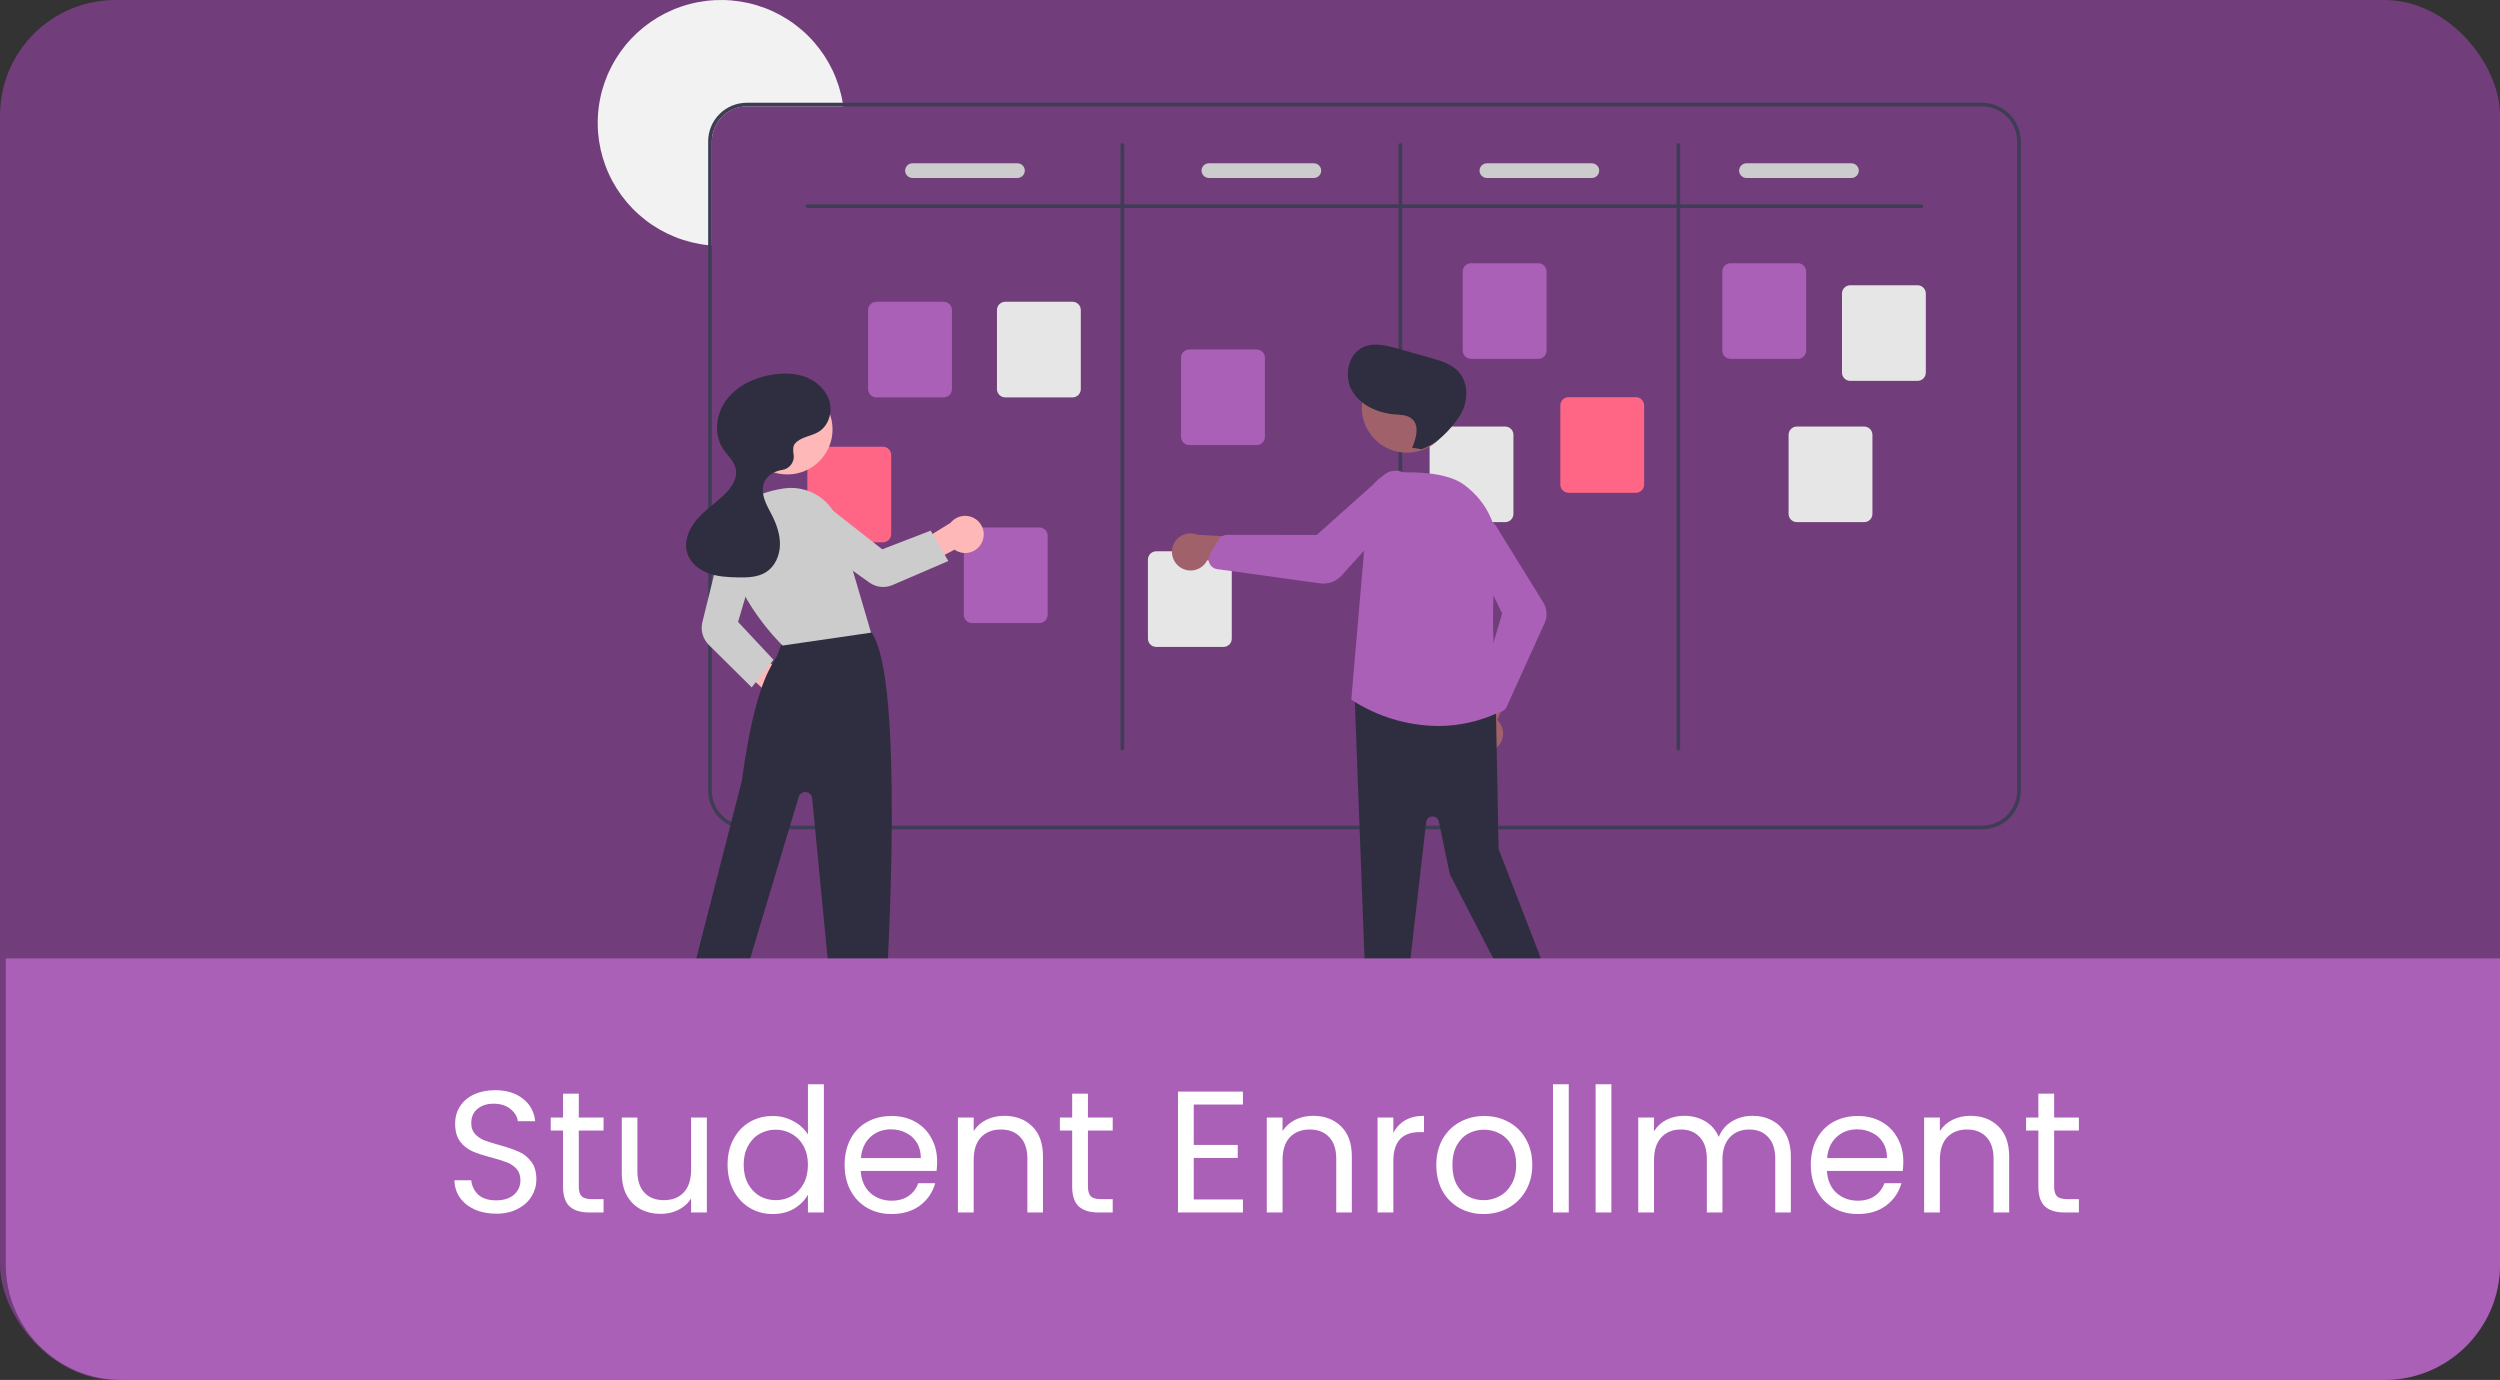 <svg width="433" height="239" viewBox="0 0 433 239" fill="none" xmlns="http://www.w3.org/2000/svg">
<rect x="0" y="0" width="433" height="239" fill="#333333" stroke="none"/>
<rect width="433" height="239" rx="20" fill="#713D7A"/>
<g clip-path="url(#clip0)">
<path d="M146.057 18.431H129.349C127.742 18.433 126.202 19.07 125.066 20.201C123.93 21.334 123.292 22.869 123.29 24.469V42.523C123.077 42.51 122.863 42.491 122.653 42.465C118.694 42.05 114.931 40.542 111.787 38.109C108.643 35.676 106.244 32.417 104.859 28.698C103.474 24.979 103.16 20.948 103.95 17.061C104.741 13.173 106.606 9.583 109.335 6.695C112.063 3.807 115.547 1.736 119.393 0.716C123.24 -0.304 127.296 -0.233 131.104 0.921C134.911 2.075 138.32 4.267 140.945 7.248C143.571 10.23 145.308 13.883 145.961 17.796C145.996 18.006 146.028 18.219 146.057 18.431Z" fill="#F2F2F2"/>
<path d="M343.304 17.796H129.349C127.573 17.798 125.871 18.502 124.616 19.753C123.361 21.004 122.655 22.7 122.653 24.469V136.965C122.655 138.734 123.361 140.431 124.616 141.682C125.871 142.933 127.573 143.636 129.349 143.638H343.304C345.079 143.636 346.781 142.933 348.037 141.682C349.292 140.431 349.998 138.734 350 136.965V24.469C349.998 22.7 349.292 21.004 348.037 19.753C346.781 18.502 345.079 17.798 343.304 17.796ZM349.362 136.965C349.361 138.566 348.722 140.101 347.586 141.233C346.45 142.365 344.91 143.001 343.304 143.003H129.349C127.742 143.001 126.202 142.365 125.066 141.233C123.931 140.101 123.292 138.566 123.29 136.965V24.469C123.292 22.869 123.931 21.334 125.066 20.201C126.202 19.07 127.742 18.433 129.349 18.431H343.304C344.91 18.433 346.45 19.07 347.586 20.201C348.722 21.334 349.361 22.869 349.362 24.469V136.965Z" fill="#3F3D56"/>
<path d="M332.781 36.027H139.871C139.786 36.027 139.705 35.994 139.646 35.934C139.586 35.874 139.552 35.794 139.552 35.709C139.552 35.625 139.586 35.544 139.646 35.485C139.705 35.425 139.786 35.392 139.871 35.392H332.781C332.866 35.392 332.947 35.425 333.007 35.485C333.067 35.544 333.1 35.625 333.1 35.709C333.1 35.794 333.067 35.874 333.007 35.934C332.947 35.994 332.866 36.027 332.781 36.027Z" fill="#3F3D56"/>
<path d="M194.396 129.974C194.312 129.974 194.23 129.94 194.171 129.881C194.111 129.821 194.077 129.74 194.077 129.656V25.105C194.077 25.021 194.111 24.94 194.171 24.88C194.23 24.821 194.312 24.787 194.396 24.787C194.481 24.787 194.562 24.821 194.622 24.88C194.681 24.94 194.715 25.021 194.715 25.105V129.656C194.715 129.74 194.681 129.821 194.622 129.881C194.562 129.94 194.481 129.974 194.396 129.974Z" fill="#3F3D56"/>
<path d="M242.544 129.974C242.459 129.974 242.378 129.94 242.319 129.881C242.259 129.821 242.225 129.74 242.225 129.656V25.105C242.225 25.021 242.259 24.94 242.319 24.88C242.378 24.821 242.459 24.787 242.544 24.787C242.629 24.787 242.71 24.821 242.769 24.88C242.829 24.94 242.863 25.021 242.863 25.105V129.656C242.863 129.74 242.829 129.821 242.769 129.881C242.71 129.94 242.629 129.974 242.544 129.974Z" fill="#3F3D56"/>
<path d="M290.692 129.974C290.607 129.974 290.526 129.94 290.466 129.881C290.407 129.821 290.373 129.74 290.373 129.656V25.105C290.373 25.021 290.407 24.94 290.466 24.88C290.526 24.821 290.607 24.787 290.692 24.787C290.776 24.787 290.858 24.821 290.917 24.88C290.977 24.94 291.011 25.021 291.011 25.105V129.656C291.011 129.74 290.977 129.821 290.917 129.881C290.858 129.94 290.776 129.974 290.692 129.974Z" fill="#3F3D56"/>
<path d="M163.44 68.828H151.789C151.408 68.828 151.043 68.677 150.774 68.409C150.505 68.141 150.354 67.777 150.354 67.398V53.695C150.354 53.316 150.505 52.953 150.774 52.685C151.043 52.417 151.408 52.266 151.789 52.265H163.44C163.82 52.266 164.185 52.417 164.454 52.685C164.723 52.953 164.874 53.316 164.875 53.695V67.398C164.874 67.777 164.723 68.141 164.454 68.409C164.185 68.677 163.82 68.828 163.44 68.828Z" fill="#AB60B8"/>
<path d="M180.021 107.916H168.369C167.989 107.915 167.624 107.764 167.355 107.496C167.086 107.228 166.935 106.865 166.935 106.485V92.783C166.935 92.404 167.086 92.04 167.355 91.772C167.624 91.504 167.989 91.353 168.369 91.353H180.021C180.401 91.353 180.766 91.504 181.035 91.772C181.304 92.04 181.455 92.404 181.455 92.783V106.485C181.455 106.865 181.304 107.228 181.035 107.496C180.766 107.764 180.401 107.915 180.021 107.916Z" fill="#AB60B8"/>
<path d="M217.646 77.09H205.995C205.615 77.09 205.25 76.939 204.981 76.671C204.712 76.403 204.561 76.04 204.56 75.66V61.958C204.561 61.578 204.712 61.215 204.981 60.947C205.25 60.679 205.615 60.528 205.995 60.528H217.646C218.027 60.528 218.391 60.679 218.66 60.947C218.929 61.215 219.081 61.578 219.081 61.958V75.66C219.081 76.04 218.929 76.403 218.66 76.671C218.391 76.939 218.027 77.09 217.646 77.09Z" fill="#AB60B8"/>
<path d="M266.432 62.155H254.781C254.4 62.154 254.036 62.003 253.767 61.735C253.498 61.467 253.346 61.104 253.346 60.725V47.022C253.346 46.643 253.498 46.279 253.767 46.011C254.036 45.743 254.4 45.592 254.781 45.592H266.432C266.812 45.592 267.177 45.743 267.446 46.011C267.715 46.279 267.866 46.643 267.867 47.022V60.725C267.866 61.104 267.715 61.467 267.446 61.735C267.177 62.003 266.812 62.154 266.432 62.155Z" fill="#AB60B8"/>
<path d="M311.391 62.155H299.74C299.36 62.154 298.995 62.003 298.726 61.735C298.457 61.467 298.305 61.104 298.305 60.725V47.022C298.305 46.643 298.457 46.279 298.726 46.011C298.995 45.743 299.36 45.592 299.74 45.592H311.391C311.771 45.592 312.136 45.743 312.405 46.011C312.674 46.279 312.825 46.643 312.826 47.022V60.725C312.825 61.104 312.674 61.467 312.405 61.735C312.136 62.003 311.771 62.154 311.391 62.155Z" fill="#AB60B8"/>
<path d="M332.117 65.968H320.466C320.085 65.968 319.721 65.817 319.452 65.549C319.183 65.281 319.031 64.917 319.031 64.538V50.835C319.031 50.456 319.183 50.093 319.452 49.825C319.721 49.556 320.085 49.406 320.466 49.405H332.117C332.497 49.406 332.862 49.556 333.131 49.825C333.4 50.093 333.551 50.456 333.552 50.835V64.538C333.551 64.917 333.4 65.281 333.131 65.549C332.862 65.817 332.497 65.968 332.117 65.968Z" fill="#E6E6E6"/>
<path d="M322.87 90.437H311.219C310.839 90.437 310.474 90.286 310.205 90.018C309.936 89.75 309.784 89.386 309.784 89.007V75.305C309.784 74.925 309.936 74.562 310.205 74.294C310.474 74.026 310.839 73.875 311.219 73.874H322.87C323.25 73.875 323.615 74.026 323.884 74.294C324.153 74.562 324.305 74.925 324.305 75.305V89.007C324.305 89.386 324.153 89.75 323.884 90.018C323.615 90.286 323.25 90.437 322.87 90.437Z" fill="#E6E6E6"/>
<path d="M283.331 85.353H271.68C271.3 85.352 270.935 85.202 270.666 84.933C270.397 84.665 270.246 84.302 270.245 83.923V70.22C270.246 69.841 270.397 69.477 270.666 69.209C270.935 68.941 271.3 68.79 271.68 68.79H283.331C283.712 68.79 284.077 68.941 284.346 69.209C284.615 69.477 284.766 69.841 284.766 70.22V83.923C284.766 84.302 284.615 84.665 284.346 84.933C284.077 85.202 283.712 85.352 283.331 85.353Z" fill="#FF6584"/>
<path d="M260.692 90.437H249.041C248.661 90.437 248.296 90.286 248.027 90.018C247.758 89.75 247.607 89.386 247.606 89.007V75.305C247.607 74.925 247.758 74.562 248.027 74.294C248.296 74.026 248.661 73.875 249.041 73.874H260.692C261.073 73.875 261.437 74.026 261.706 74.294C261.975 74.562 262.127 74.925 262.127 75.305V89.007C262.127 89.386 261.975 89.75 261.706 90.018C261.437 90.286 261.073 90.437 260.692 90.437Z" fill="#E6E6E6"/>
<path d="M211.907 112.047H200.256C199.875 112.046 199.51 111.895 199.241 111.627C198.972 111.359 198.821 110.996 198.821 110.617V96.914C198.821 96.535 198.972 96.171 199.241 95.903C199.51 95.635 199.875 95.484 200.256 95.484H211.907C212.287 95.484 212.652 95.635 212.921 95.903C213.19 96.171 213.341 96.535 213.342 96.914V110.617C213.341 110.996 213.19 111.359 212.921 111.627C212.652 111.895 212.287 112.046 211.907 112.047Z" fill="#E6E6E6"/>
<path d="M152.917 93.933H141.266C140.886 93.933 140.521 93.782 140.252 93.514C139.983 93.246 139.832 92.882 139.831 92.503V78.8C139.832 78.421 139.983 78.058 140.252 77.789C140.521 77.521 140.886 77.371 141.266 77.37H152.917C153.298 77.371 153.663 77.521 153.932 77.789C154.201 78.058 154.352 78.421 154.352 78.8V92.503C154.352 92.882 154.201 93.246 153.932 93.514C153.663 93.782 153.298 93.933 152.917 93.933Z" fill="#FF6584"/>
<path d="M185.76 68.828H174.109C173.728 68.828 173.364 68.677 173.095 68.409C172.826 68.141 172.674 67.777 172.674 67.398V53.695C172.674 53.316 172.826 52.953 173.095 52.685C173.364 52.417 173.728 52.266 174.109 52.265H185.76C186.14 52.266 186.505 52.417 186.774 52.685C187.043 52.953 187.194 53.316 187.195 53.695V67.398C187.194 67.777 187.043 68.141 186.774 68.409C186.505 68.677 186.14 68.828 185.76 68.828Z" fill="#E6E6E6"/>
<path d="M176.221 30.825H158.046C157.708 30.825 157.383 30.691 157.144 30.453C156.905 30.214 156.771 29.891 156.771 29.554C156.771 29.217 156.905 28.893 157.144 28.655C157.383 28.417 157.708 28.283 158.046 28.283H176.221C176.559 28.283 176.884 28.417 177.123 28.655C177.362 28.893 177.497 29.217 177.497 29.554C177.497 29.891 177.362 30.214 177.123 30.453C176.884 30.691 176.559 30.825 176.221 30.825Z" fill="#CCCCCC"/>
<path d="M227.558 30.825H209.383C209.044 30.825 208.72 30.691 208.481 30.453C208.242 30.214 208.107 29.891 208.107 29.554C208.107 29.217 208.242 28.893 208.481 28.655C208.72 28.417 209.044 28.283 209.383 28.283H227.558C227.896 28.283 228.22 28.417 228.459 28.655C228.699 28.893 228.833 29.217 228.833 29.554C228.833 29.891 228.699 30.214 228.459 30.453C228.22 30.691 227.896 30.825 227.558 30.825Z" fill="#CCCCCC"/>
<path d="M275.706 30.825H257.531C257.192 30.825 256.868 30.691 256.629 30.453C256.39 30.214 256.255 29.891 256.255 29.554C256.255 29.217 256.39 28.893 256.629 28.655C256.868 28.417 257.192 28.283 257.531 28.283H275.706C276.044 28.283 276.368 28.417 276.607 28.655C276.847 28.893 276.981 29.217 276.981 29.554C276.981 29.891 276.847 30.214 276.607 30.453C276.368 30.691 276.044 30.825 275.706 30.825Z" fill="#CCCCCC"/>
<path d="M320.665 30.825H302.49C302.152 30.825 301.827 30.691 301.588 30.453C301.349 30.214 301.214 29.891 301.214 29.554C301.214 29.217 301.349 28.893 301.588 28.655C301.827 28.417 302.152 28.283 302.49 28.283H320.665C321.003 28.283 321.327 28.417 321.567 28.655C321.806 28.893 321.94 29.217 321.94 29.554C321.94 29.891 321.806 30.214 321.567 30.453C321.327 30.691 321.003 30.825 320.665 30.825Z" fill="#CCCCCC"/>
<path d="M135.513 123.901C135.047 123.856 134.596 123.709 134.192 123.471C133.789 123.233 133.443 122.91 133.178 122.524C132.914 122.138 132.737 121.7 132.662 121.239C132.586 120.778 132.612 120.306 132.739 119.856L124.566 112.273L128.887 111.181L136.924 117.677C137.668 117.94 138.29 118.465 138.671 119.154C139.052 119.843 139.167 120.647 138.993 121.414C138.819 122.181 138.368 122.858 137.727 123.317C137.086 123.775 136.298 123.983 135.513 123.901Z" fill="#FFB8B8"/>
<path d="M146.799 179.946H150.708L152.568 164.919H146.799L146.799 179.946Z" fill="#FFB8B8"/>
<path d="M158.247 183.563L145.961 183.564L145.961 178.833L153.5 178.833C154.759 178.833 155.967 179.331 156.857 180.218C157.747 181.106 158.247 182.309 158.247 183.563L158.247 183.563Z" fill="#2F2E41"/>
<path d="M119.996 177.133L123.774 178.135L129.45 164.091L123.875 162.612L119.996 177.133Z" fill="#FFB8B8"/>
<path d="M130.126 183.565L118.253 180.415L119.474 175.844L126.759 177.776C127.976 178.099 129.014 178.89 129.645 179.976C130.277 181.061 130.449 182.352 130.126 183.565Z" fill="#2F2E41"/>
<path d="M151.76 177.101H145.795C145.418 177.102 145.054 176.963 144.775 176.711C144.496 176.458 144.322 176.111 144.288 175.737L140.666 138.26C140.64 137.985 140.518 137.728 140.323 137.533C140.127 137.337 139.869 137.216 139.593 137.189C139.317 137.162 139.041 137.232 138.811 137.386C138.581 137.54 138.411 137.768 138.332 138.033L127.818 173.053C127.707 173.425 127.456 173.74 127.117 173.932C126.779 174.124 126.379 174.179 126.001 174.084L120.451 172.701C120.258 172.653 120.076 172.567 119.915 172.448C119.755 172.33 119.62 172.181 119.518 172.01C119.416 171.839 119.349 171.649 119.32 171.452C119.292 171.255 119.303 171.055 119.352 170.862C119.443 170.509 128.411 135.579 128.49 135.22C130.522 120.294 132.953 116.295 134.259 114.146C134.367 113.969 134.466 113.805 134.556 113.65C134.668 113.457 135.357 111.539 135.794 110.293C135.851 110.091 135.949 109.902 136.083 109.739C136.216 109.576 136.382 109.443 136.57 109.347C142.058 106.55 148.479 108.486 150.316 109.146C150.621 109.253 150.882 109.456 151.062 109.723C156.573 118.008 153.868 166.127 153.27 175.689C153.245 176.072 153.075 176.43 152.795 176.693C152.514 176.955 152.144 177.101 151.76 177.101Z" fill="#2F2E41"/>
<path d="M136.366 82.174C140.691 82.174 144.197 78.68 144.197 74.369C144.197 70.059 140.691 66.564 136.366 66.564C132.041 66.564 128.534 70.059 128.534 74.369C128.534 78.68 132.041 82.174 136.366 82.174Z" fill="#FFB8B8"/>
<path d="M135.536 111.809L135.48 111.754C135.374 111.652 124.94 101.464 126.29 92.044C126.868 88.014 130.139 85.44 135.75 84.598C137.811 84.293 139.914 84.74 141.671 85.856C143.429 86.972 144.723 88.683 145.316 90.674L150.864 109.578L135.536 111.809Z" fill="#CCCCCC"/>
<path d="M130.196 119.055L122.76 111.692C122.252 111.185 121.883 110.557 121.688 109.867C121.494 109.178 121.481 108.45 121.651 107.754L125.25 93.161C125.358 92.724 125.555 92.314 125.828 91.955C126.102 91.597 126.446 91.298 126.84 91.078C127.234 90.857 127.669 90.72 128.118 90.674C128.568 90.627 129.022 90.674 129.453 90.81C130.274 91.073 130.96 91.645 131.365 92.404C131.77 93.163 131.863 94.049 131.624 94.875L127.834 107.713L133.962 114.271L130.196 119.055Z" fill="#CCCCCC"/>
<path d="M170.076 93.925C169.879 94.349 169.592 94.725 169.234 95.026C168.876 95.328 168.456 95.547 168.003 95.669C167.551 95.791 167.077 95.813 166.615 95.733C166.153 95.653 165.715 95.472 165.33 95.205L155.404 100.332L155.843 95.977L164.643 90.55C165.136 89.936 165.838 89.524 166.616 89.391C167.394 89.259 168.194 89.416 168.864 89.832C169.533 90.248 170.027 90.894 170.25 91.649C170.474 92.403 170.412 93.213 170.076 93.925H170.076Z" fill="#FFB8B8"/>
<path d="M164.246 97.167L154.57 101.334C153.926 101.61 153.222 101.715 152.525 101.64C151.828 101.566 151.163 101.314 150.592 100.909L138.287 92.123C137.92 91.86 137.611 91.526 137.378 91.14C137.146 90.753 136.996 90.324 136.937 89.877C136.878 89.431 136.911 88.977 137.035 88.544C137.159 88.111 137.371 87.708 137.658 87.36C138.209 86.699 138.996 86.276 139.854 86.183C140.711 86.091 141.572 86.334 142.252 86.862L152.803 95.138L161.189 91.904L164.246 97.167Z" fill="#CCCCCC"/>
<path d="M137.664 76.87C138.63 75.664 140.435 75.599 141.763 74.803C143.501 73.761 144.22 71.431 143.659 69.488C143.099 67.544 141.447 66.03 139.553 65.306C137.659 64.581 135.552 64.572 133.553 64.923C130.578 65.444 127.649 66.828 125.835 69.235C124.02 71.641 123.559 75.166 125.203 77.692C125.959 78.852 127.126 79.81 127.427 81.161C127.823 82.934 126.575 84.644 125.239 85.879C123.715 87.285 121.968 88.463 120.634 90.049C119.299 91.635 118.409 93.801 119.018 95.779C119.528 97.437 121.013 98.658 122.641 99.27C124.269 99.881 126.042 99.97 127.781 100.004C129.47 100.037 131.264 99.996 132.687 99.088C134.211 98.116 135.024 96.273 135.084 94.472C135.144 92.67 134.54 90.905 133.731 89.293C133.248 88.333 132.687 87.402 132.366 86.376C132.046 85.35 131.99 84.186 132.504 83.242C133.043 82.249 134.135 81.65 135.247 81.432C135.305 81.421 135.366 81.411 135.43 81.402C135.746 81.361 136.051 81.257 136.326 81.095C136.601 80.933 136.84 80.718 137.028 80.462C137.217 80.205 137.352 79.914 137.424 79.604C137.496 79.294 137.505 78.973 137.449 78.66C137.323 77.957 137.334 77.283 137.664 76.87Z" fill="#2F2E41"/>
<path d="M242.083 180.279H238.173L236.314 165.252L242.083 165.252L242.083 180.279Z" fill="#A0616A"/>
<path d="M235.381 179.166H242.92V183.896H230.634C230.634 183.275 230.757 182.66 230.996 182.086C231.234 181.512 231.584 180.99 232.025 180.551C232.465 180.112 232.989 179.763 233.565 179.526C234.141 179.288 234.758 179.166 235.381 179.166Z" fill="#2F2E41"/>
<path d="M270.447 175.866L266.891 177.484L258.934 164.586L264.182 162.197L270.447 175.866Z" fill="#A0616A"/>
<path d="M263.887 177.628L270.745 174.506L272.717 178.81L261.541 183.897C261.282 183.332 261.138 182.721 261.115 182.1C261.093 181.479 261.194 180.86 261.412 180.278C261.629 179.696 261.96 179.162 262.385 178.708C262.81 178.253 263.32 177.886 263.887 177.628Z" fill="#2F2E41"/>
<path d="M259.063 129.611C259.437 129.33 259.745 128.97 259.965 128.558C260.185 128.145 260.312 127.69 260.337 127.223C260.361 126.757 260.282 126.291 260.106 125.858C259.93 125.425 259.661 125.035 259.318 124.717L263.913 114.326L258.075 115.312L254.607 125.028C254.109 125.639 253.852 126.41 253.887 127.195C253.921 127.981 254.243 128.727 254.792 129.292C255.342 129.857 256.08 130.201 256.867 130.26C257.654 130.319 258.435 130.088 259.063 129.611Z" fill="#A0616A"/>
<path d="M241.833 176.317H238.099C237.737 176.315 237.388 176.178 237.123 175.932C236.858 175.687 236.695 175.35 236.668 174.99L234.631 120.789C234.616 120.582 234.647 120.373 234.721 120.179C234.795 119.984 234.911 119.808 235.06 119.662C235.21 119.517 235.39 119.406 235.587 119.337C235.784 119.268 235.994 119.242 236.202 119.263L257.8 121.549C258.15 121.583 258.475 121.744 258.714 122.001C258.953 122.258 259.088 122.594 259.095 122.945L259.548 146.853C259.55 146.983 259.575 147.111 259.622 147.233L268.482 170.13C268.55 170.307 268.583 170.495 268.577 170.685C268.572 170.874 268.529 171.061 268.45 171.234C268.372 171.406 268.26 171.562 268.12 171.691C267.981 171.82 267.817 171.92 267.639 171.986L263.855 173.376C263.526 173.496 263.164 173.493 262.838 173.366C262.511 173.24 262.243 172.998 262.083 172.688L251.199 151.597C251.14 151.482 251.096 151.36 251.07 151.234L249.211 142.306C249.157 142.047 249.012 141.816 248.803 141.654C248.593 141.492 248.333 141.409 248.068 141.421C247.803 141.433 247.551 141.539 247.357 141.719C247.163 141.899 247.04 142.143 247.009 142.405L243.259 175.049C243.219 175.398 243.052 175.72 242.789 175.954C242.526 176.188 242.186 176.317 241.833 176.317Z" fill="#2F2E41"/>
<path d="M243.693 78.41C248.018 78.41 251.525 74.915 251.525 70.605C251.525 66.294 248.018 62.8 243.693 62.8C239.368 62.8 235.861 66.294 235.861 70.605C235.861 74.915 239.368 78.41 243.693 78.41Z" fill="#A0616A"/>
<path d="M249.064 125.745C243.753 125.687 238.569 124.122 234.118 121.233L234.042 121.181L234.049 121.089L237.045 86.318C237.148 85.139 237.677 84.036 238.533 83.215C239.388 82.393 240.514 81.908 241.7 81.85C245.583 81.672 250.798 81.896 253.589 83.968C257.808 87.1 259.841 91.816 259.168 96.906C257.771 107.462 259.353 121.702 259.538 123.291L259.552 123.406L259.447 123.454C256.194 124.962 252.651 125.744 249.064 125.745Z" fill="#AB60B8"/>
<path d="M259.502 123.35C259.281 123.35 259.063 123.304 258.861 123.215C258.659 123.127 258.478 122.997 258.329 122.835L256.616 120.972C256.43 120.77 256.301 120.523 256.239 120.256C256.177 119.99 256.185 119.711 256.262 119.449L260.168 106.272L254.225 93.833C253.947 93.251 253.879 92.591 254.032 91.964C254.167 91.415 254.466 90.918 254.889 90.541C255.313 90.164 255.841 89.924 256.405 89.852C256.968 89.781 257.54 89.881 258.045 90.14C258.55 90.398 258.965 90.804 259.234 91.302L267.299 104.345C267.627 104.874 267.819 105.475 267.859 106.095C267.899 106.716 267.786 107.337 267.529 107.903L260.957 122.415C260.849 122.655 260.682 122.864 260.473 123.024C260.263 123.184 260.017 123.289 259.756 123.33C259.672 123.343 259.587 123.35 259.502 123.35Z" fill="#AB60B8"/>
<path d="M204.3 98.18C204.677 98.459 205.109 98.652 205.569 98.746C206.028 98.84 206.502 98.833 206.958 98.724C207.414 98.616 207.841 98.409 208.208 98.119C208.575 97.828 208.874 97.461 209.083 97.043L220.383 98.504L217.786 93.201L207.453 92.626C206.726 92.323 205.911 92.295 205.164 92.55C204.418 92.804 203.791 93.323 203.402 94.008C203.013 94.692 202.89 95.495 203.056 96.264C203.221 97.033 203.664 97.715 204.3 98.18V98.18Z" fill="#A0616A"/>
<path d="M229.207 101.077C229.01 101.077 228.814 101.063 228.619 101.036L210.842 98.579C210.552 98.539 210.276 98.428 210.039 98.255C209.802 98.083 209.613 97.854 209.487 97.59C209.446 97.505 209.412 97.417 209.385 97.327H209.385C209.317 97.092 209.297 96.846 209.329 96.603C209.36 96.361 209.442 96.128 209.569 95.918L211.04 93.488C211.198 93.228 211.421 93.013 211.686 92.864C211.952 92.714 212.251 92.635 212.556 92.634H212.559L228.054 92.652L239.627 82.318C240.165 81.839 240.853 81.558 241.574 81.524C242.207 81.495 242.835 81.658 243.373 81.991C243.912 82.324 244.336 82.812 244.591 83.391C244.846 83.97 244.918 84.612 244.799 85.233C244.68 85.853 244.375 86.423 243.925 86.868L232.377 99.668C231.978 100.111 231.489 100.466 230.943 100.708C230.396 100.951 229.805 101.077 229.207 101.077Z" fill="#AB60B8"/>
<path d="M244.583 77.548C245.299 75.897 245.905 73.699 244.532 72.532C243.736 71.855 242.589 71.854 241.546 71.769C238.607 71.532 235.581 70.184 234.145 67.618C232.708 65.052 233.51 61.236 236.22 60.078C238.047 59.297 240.142 59.829 242.054 60.369L247.795 61.992C249.501 62.474 251.292 63.006 252.52 64.28C254.479 66.313 254.333 69.75 252.777 72.104C251.221 74.457 248.878 76.912 246.196 77.805L244.583 77.548Z" fill="#2F2E41"/>
<path d="M323.792 184H88.379C88.33 184 88.28 183.99 88.234 183.971C88.188 183.953 88.146 183.925 88.11 183.89C88.075 183.854 88.047 183.813 88.028 183.767C88.009 183.721 87.999 183.671 87.999 183.622C87.999 183.572 88.009 183.522 88.028 183.477C88.047 183.431 88.075 183.389 88.11 183.354C88.146 183.318 88.188 183.291 88.234 183.272C88.28 183.253 88.33 183.243 88.379 183.243H323.792C323.842 183.243 323.892 183.253 323.938 183.272C323.984 183.291 324.026 183.318 324.061 183.354C324.097 183.389 324.125 183.431 324.144 183.477C324.163 183.522 324.173 183.572 324.173 183.622C324.173 183.671 324.163 183.721 324.144 183.767C324.125 183.813 324.097 183.854 324.061 183.89C324.026 183.925 323.984 183.953 323.938 183.971C323.892 183.99 323.842 184 323.792 184Z" fill="#3F3D56"/>
</g>
<path d="M1 166H433V219C433 230.046 424.046 239 413 239H21C9.954 239 1 230.046 1 219V166Z" fill="#AB60B8"/>
<path d="M85.94 210.21C84.56 210.21 83.32 209.97 82.22 209.49C81.14 208.99 80.29 208.31 79.67 207.45C79.05 206.57 78.73 205.56 78.71 204.42H81.62C81.72 205.4 82.12 206.23 82.82 206.91C83.54 207.57 84.58 207.9 85.94 207.9C87.24 207.9 88.26 207.58 89 206.94C89.76 206.28 90.14 205.44 90.14 204.42C90.14 203.62 89.92 202.97 89.48 202.47C89.04 201.97 88.49 201.59 87.83 201.33C87.17 201.07 86.28 200.79 85.16 200.49C83.78 200.13 82.67 199.77 81.83 199.41C81.01 199.05 80.3 198.49 79.7 197.73C79.12 196.95 78.83 195.91 78.83 194.61C78.83 193.47 79.12 192.46 79.7 191.58C80.28 190.7 81.09 190.02 82.13 189.54C83.19 189.06 84.4 188.82 85.76 188.82C87.72 188.82 89.32 189.31 90.56 190.29C91.82 191.27 92.53 192.57 92.69 194.19H89.69C89.59 193.39 89.17 192.69 88.43 192.09C87.69 191.47 86.71 191.16 85.49 191.16C84.35 191.16 83.42 191.46 82.7 192.06C81.98 192.64 81.62 193.46 81.62 194.52C81.62 195.28 81.83 195.9 82.25 196.38C82.69 196.86 83.22 197.23 83.84 197.49C84.48 197.73 85.37 198.01 86.51 198.33C87.89 198.71 89 199.09 89.84 199.47C90.68 199.83 91.4 200.4 92 201.18C92.6 201.94 92.9 202.98 92.9 204.3C92.9 205.32 92.63 206.28 92.09 207.18C91.55 208.08 90.75 208.81 89.69 209.37C88.63 209.93 87.38 210.21 85.94 210.21ZM100.247 195.81V205.5C100.247 206.3 100.417 206.87 100.757 207.21C101.097 207.53 101.687 207.69 102.527 207.69H104.537V210H102.077C100.557 210 99.417 209.65 98.657 208.95C97.897 208.25 97.517 207.1 97.517 205.5V195.81H95.387V193.56H97.517V189.42H100.247V193.56H104.537V195.81H100.247ZM122.425 193.56V210H119.695V207.57C119.175 208.41 118.445 209.07 117.505 209.55C116.585 210.01 115.565 210.24 114.445 210.24C113.165 210.24 112.015 209.98 110.995 209.46C109.975 208.92 109.165 208.12 108.565 207.06C107.985 206 107.695 204.71 107.695 203.19V193.56H110.395V202.83C110.395 204.45 110.805 205.7 111.625 206.58C112.445 207.44 113.565 207.87 114.985 207.87C116.445 207.87 117.595 207.42 118.435 206.52C119.275 205.62 119.695 204.31 119.695 202.59V193.56H122.425ZM126.015 201.72C126.015 200.04 126.355 198.57 127.035 197.31C127.715 196.03 128.645 195.04 129.825 194.34C131.025 193.64 132.365 193.29 133.845 193.29C135.125 193.29 136.315 193.59 137.415 194.19C138.515 194.77 139.355 195.54 139.935 196.5V187.8H142.695V210H139.935V206.91C139.395 207.89 138.595 208.7 137.535 209.34C136.475 209.96 135.235 210.27 133.815 210.27C132.355 210.27 131.025 209.91 129.825 209.19C128.645 208.47 127.715 207.46 127.035 206.16C126.355 204.86 126.015 203.38 126.015 201.72ZM139.935 201.75C139.935 200.51 139.685 199.43 139.185 198.51C138.685 197.59 138.005 196.89 137.145 196.41C136.305 195.91 135.375 195.66 134.355 195.66C133.335 195.66 132.405 195.9 131.565 196.38C130.725 196.86 130.055 197.56 129.555 198.48C129.055 199.4 128.805 200.48 128.805 201.72C128.805 202.98 129.055 204.08 129.555 205.02C130.055 205.94 130.725 206.65 131.565 207.15C132.405 207.63 133.335 207.87 134.355 207.87C135.375 207.87 136.305 207.63 137.145 207.15C138.005 206.65 138.685 205.94 139.185 205.02C139.685 204.08 139.935 202.99 139.935 201.75ZM162.308 201.15C162.308 201.67 162.278 202.22 162.218 202.8H149.078C149.178 204.42 149.728 205.69 150.728 206.61C151.748 207.51 152.978 207.96 154.418 207.96C155.598 207.96 156.578 207.69 157.358 207.15C158.158 206.59 158.718 205.85 159.038 204.93H161.978C161.538 206.51 160.658 207.8 159.338 208.8C158.018 209.78 156.378 210.27 154.418 210.27C152.858 210.27 151.458 209.92 150.218 209.22C148.998 208.52 148.038 207.53 147.338 206.25C146.638 204.95 146.288 203.45 146.288 201.75C146.288 200.05 146.628 198.56 147.308 197.28C147.988 196 148.938 195.02 150.158 194.34C151.398 193.64 152.818 193.29 154.418 193.29C155.978 193.29 157.358 193.63 158.558 194.31C159.758 194.99 160.678 195.93 161.318 197.13C161.978 198.31 162.308 199.65 162.308 201.15ZM159.488 200.58C159.488 199.54 159.258 198.65 158.798 197.91C158.338 197.15 157.708 196.58 156.908 196.2C156.128 195.8 155.258 195.6 154.298 195.6C152.918 195.6 151.738 196.04 150.758 196.92C149.798 197.8 149.248 199.02 149.108 200.58H159.488ZM173.922 193.26C175.922 193.26 177.542 193.87 178.782 195.09C180.022 196.29 180.642 198.03 180.642 200.31V210H177.942V200.7C177.942 199.06 177.532 197.81 176.712 196.95C175.892 196.07 174.772 195.63 173.352 195.63C171.912 195.63 170.762 196.08 169.902 196.98C169.062 197.88 168.642 199.19 168.642 200.91V210H165.912V193.56H168.642V195.9C169.182 195.06 169.912 194.41 170.832 193.95C171.772 193.49 172.802 193.26 173.922 193.26ZM188.431 195.81V205.5C188.431 206.3 188.601 206.87 188.941 207.21C189.281 207.53 189.871 207.69 190.711 207.69H192.721V210H190.261C188.741 210 187.601 209.65 186.841 208.95C186.081 208.25 185.701 207.1 185.701 205.5V195.81H183.571V193.56H185.701V189.42H188.431V193.56H192.721V195.81H188.431ZM206.757 191.31V198.3H214.377V200.55H206.757V207.75H215.277V210H204.027V189.06H215.277V191.31H206.757ZM227.418 193.26C229.418 193.26 231.038 193.87 232.278 195.09C233.518 196.29 234.138 198.03 234.138 200.31V210H231.438V200.7C231.438 199.06 231.028 197.81 230.208 196.95C229.388 196.07 228.268 195.63 226.848 195.63C225.408 195.63 224.258 196.08 223.398 196.98C222.558 197.88 222.138 199.19 222.138 200.91V210H219.408V193.56H222.138V195.9C222.678 195.06 223.408 194.41 224.328 193.95C225.268 193.49 226.298 193.26 227.418 193.26ZM241.327 196.23C241.807 195.29 242.487 194.56 243.367 194.04C244.267 193.52 245.357 193.26 246.637 193.26V196.08H245.917C242.857 196.08 241.327 197.74 241.327 201.06V210H238.597V193.56H241.327V196.23ZM256.959 210.27C255.419 210.27 254.019 209.92 252.759 209.22C251.519 208.52 250.539 207.53 249.819 206.25C249.119 204.95 248.769 203.45 248.769 201.75C248.769 200.07 249.129 198.59 249.849 197.31C250.589 196.01 251.589 195.02 252.849 194.34C254.109 193.64 255.519 193.29 257.079 193.29C258.639 193.29 260.049 193.64 261.309 194.34C262.569 195.02 263.559 196 264.279 197.28C265.019 198.56 265.389 200.05 265.389 201.75C265.389 203.45 265.009 204.95 264.249 206.25C263.509 207.53 262.499 208.52 261.219 209.22C259.939 209.92 258.519 210.27 256.959 210.27ZM256.959 207.87C257.939 207.87 258.859 207.64 259.719 207.18C260.579 206.72 261.269 206.03 261.789 205.11C262.329 204.19 262.599 203.07 262.599 201.75C262.599 200.43 262.339 199.31 261.819 198.39C261.299 197.47 260.619 196.79 259.779 196.35C258.939 195.89 258.029 195.66 257.049 195.66C256.049 195.66 255.129 195.89 254.289 196.35C253.469 196.79 252.809 197.47 252.309 198.39C251.809 199.31 251.559 200.43 251.559 201.75C251.559 203.09 251.799 204.22 252.279 205.14C252.779 206.06 253.439 206.75 254.259 207.21C255.079 207.65 255.979 207.87 256.959 207.87ZM271.708 187.8V210H268.978V187.8H271.708ZM279.091 187.8V210H276.361V187.8H279.091ZM303.514 193.26C304.794 193.26 305.934 193.53 306.934 194.07C307.934 194.59 308.724 195.38 309.304 196.44C309.884 197.5 310.174 198.79 310.174 200.31V210H307.474V200.7C307.474 199.06 307.064 197.81 306.244 196.95C305.444 196.07 304.354 195.63 302.974 195.63C301.554 195.63 300.424 196.09 299.584 197.01C298.744 197.91 298.324 199.22 298.324 200.94V210H295.624V200.7C295.624 199.06 295.214 197.81 294.394 196.95C293.594 196.07 292.504 195.63 291.124 195.63C289.704 195.63 288.574 196.09 287.734 197.01C286.894 197.91 286.474 199.22 286.474 200.94V210H283.744V193.56H286.474V195.93C287.014 195.07 287.734 194.41 288.634 193.95C289.554 193.49 290.564 193.26 291.664 193.26C293.044 193.26 294.264 193.57 295.324 194.19C296.384 194.81 297.174 195.72 297.694 196.92C298.154 195.76 298.914 194.86 299.974 194.22C301.034 193.58 302.214 193.26 303.514 193.26ZM329.652 201.15C329.652 201.67 329.622 202.22 329.562 202.8H316.422C316.522 204.42 317.072 205.69 318.072 206.61C319.092 207.51 320.322 207.96 321.762 207.96C322.942 207.96 323.922 207.69 324.702 207.15C325.502 206.59 326.062 205.85 326.382 204.93H329.322C328.882 206.51 328.002 207.8 326.682 208.8C325.362 209.78 323.722 210.27 321.762 210.27C320.202 210.27 318.802 209.92 317.562 209.22C316.342 208.52 315.382 207.53 314.682 206.25C313.982 204.95 313.632 203.45 313.632 201.75C313.632 200.05 313.972 198.56 314.652 197.28C315.332 196 316.282 195.02 317.502 194.34C318.742 193.64 320.162 193.29 321.762 193.29C323.322 193.29 324.702 193.63 325.902 194.31C327.102 194.99 328.022 195.93 328.662 197.13C329.322 198.31 329.652 199.65 329.652 201.15ZM326.832 200.58C326.832 199.54 326.602 198.65 326.142 197.91C325.682 197.15 325.052 196.58 324.252 196.2C323.472 195.8 322.602 195.6 321.642 195.6C320.262 195.6 319.082 196.04 318.102 196.92C317.142 197.8 316.592 199.02 316.452 200.58H326.832ZM341.265 193.26C343.265 193.26 344.885 193.87 346.125 195.09C347.365 196.29 347.985 198.03 347.985 200.31V210H345.285V200.7C345.285 199.06 344.875 197.81 344.055 196.95C343.235 196.07 342.115 195.63 340.695 195.63C339.255 195.63 338.105 196.08 337.245 196.98C336.405 197.88 335.985 199.19 335.985 200.91V210H333.255V193.56H335.985V195.9C336.525 195.06 337.255 194.41 338.175 193.95C339.115 193.49 340.145 193.26 341.265 193.26ZM355.775 195.81V205.5C355.775 206.3 355.945 206.87 356.285 207.21C356.625 207.53 357.215 207.69 358.055 207.69H360.065V210H357.605C356.085 210 354.945 209.65 354.185 208.95C353.425 208.25 353.045 207.1 353.045 205.5V195.81H350.915V193.56H353.045V189.42H355.775V193.56H360.065V195.81H355.775Z" fill="white"/>
<defs>
<clipPath id="clip0">
<rect width="262" height="184" fill="white" transform="translate(88)"/>
</clipPath>
</defs>
</svg>
